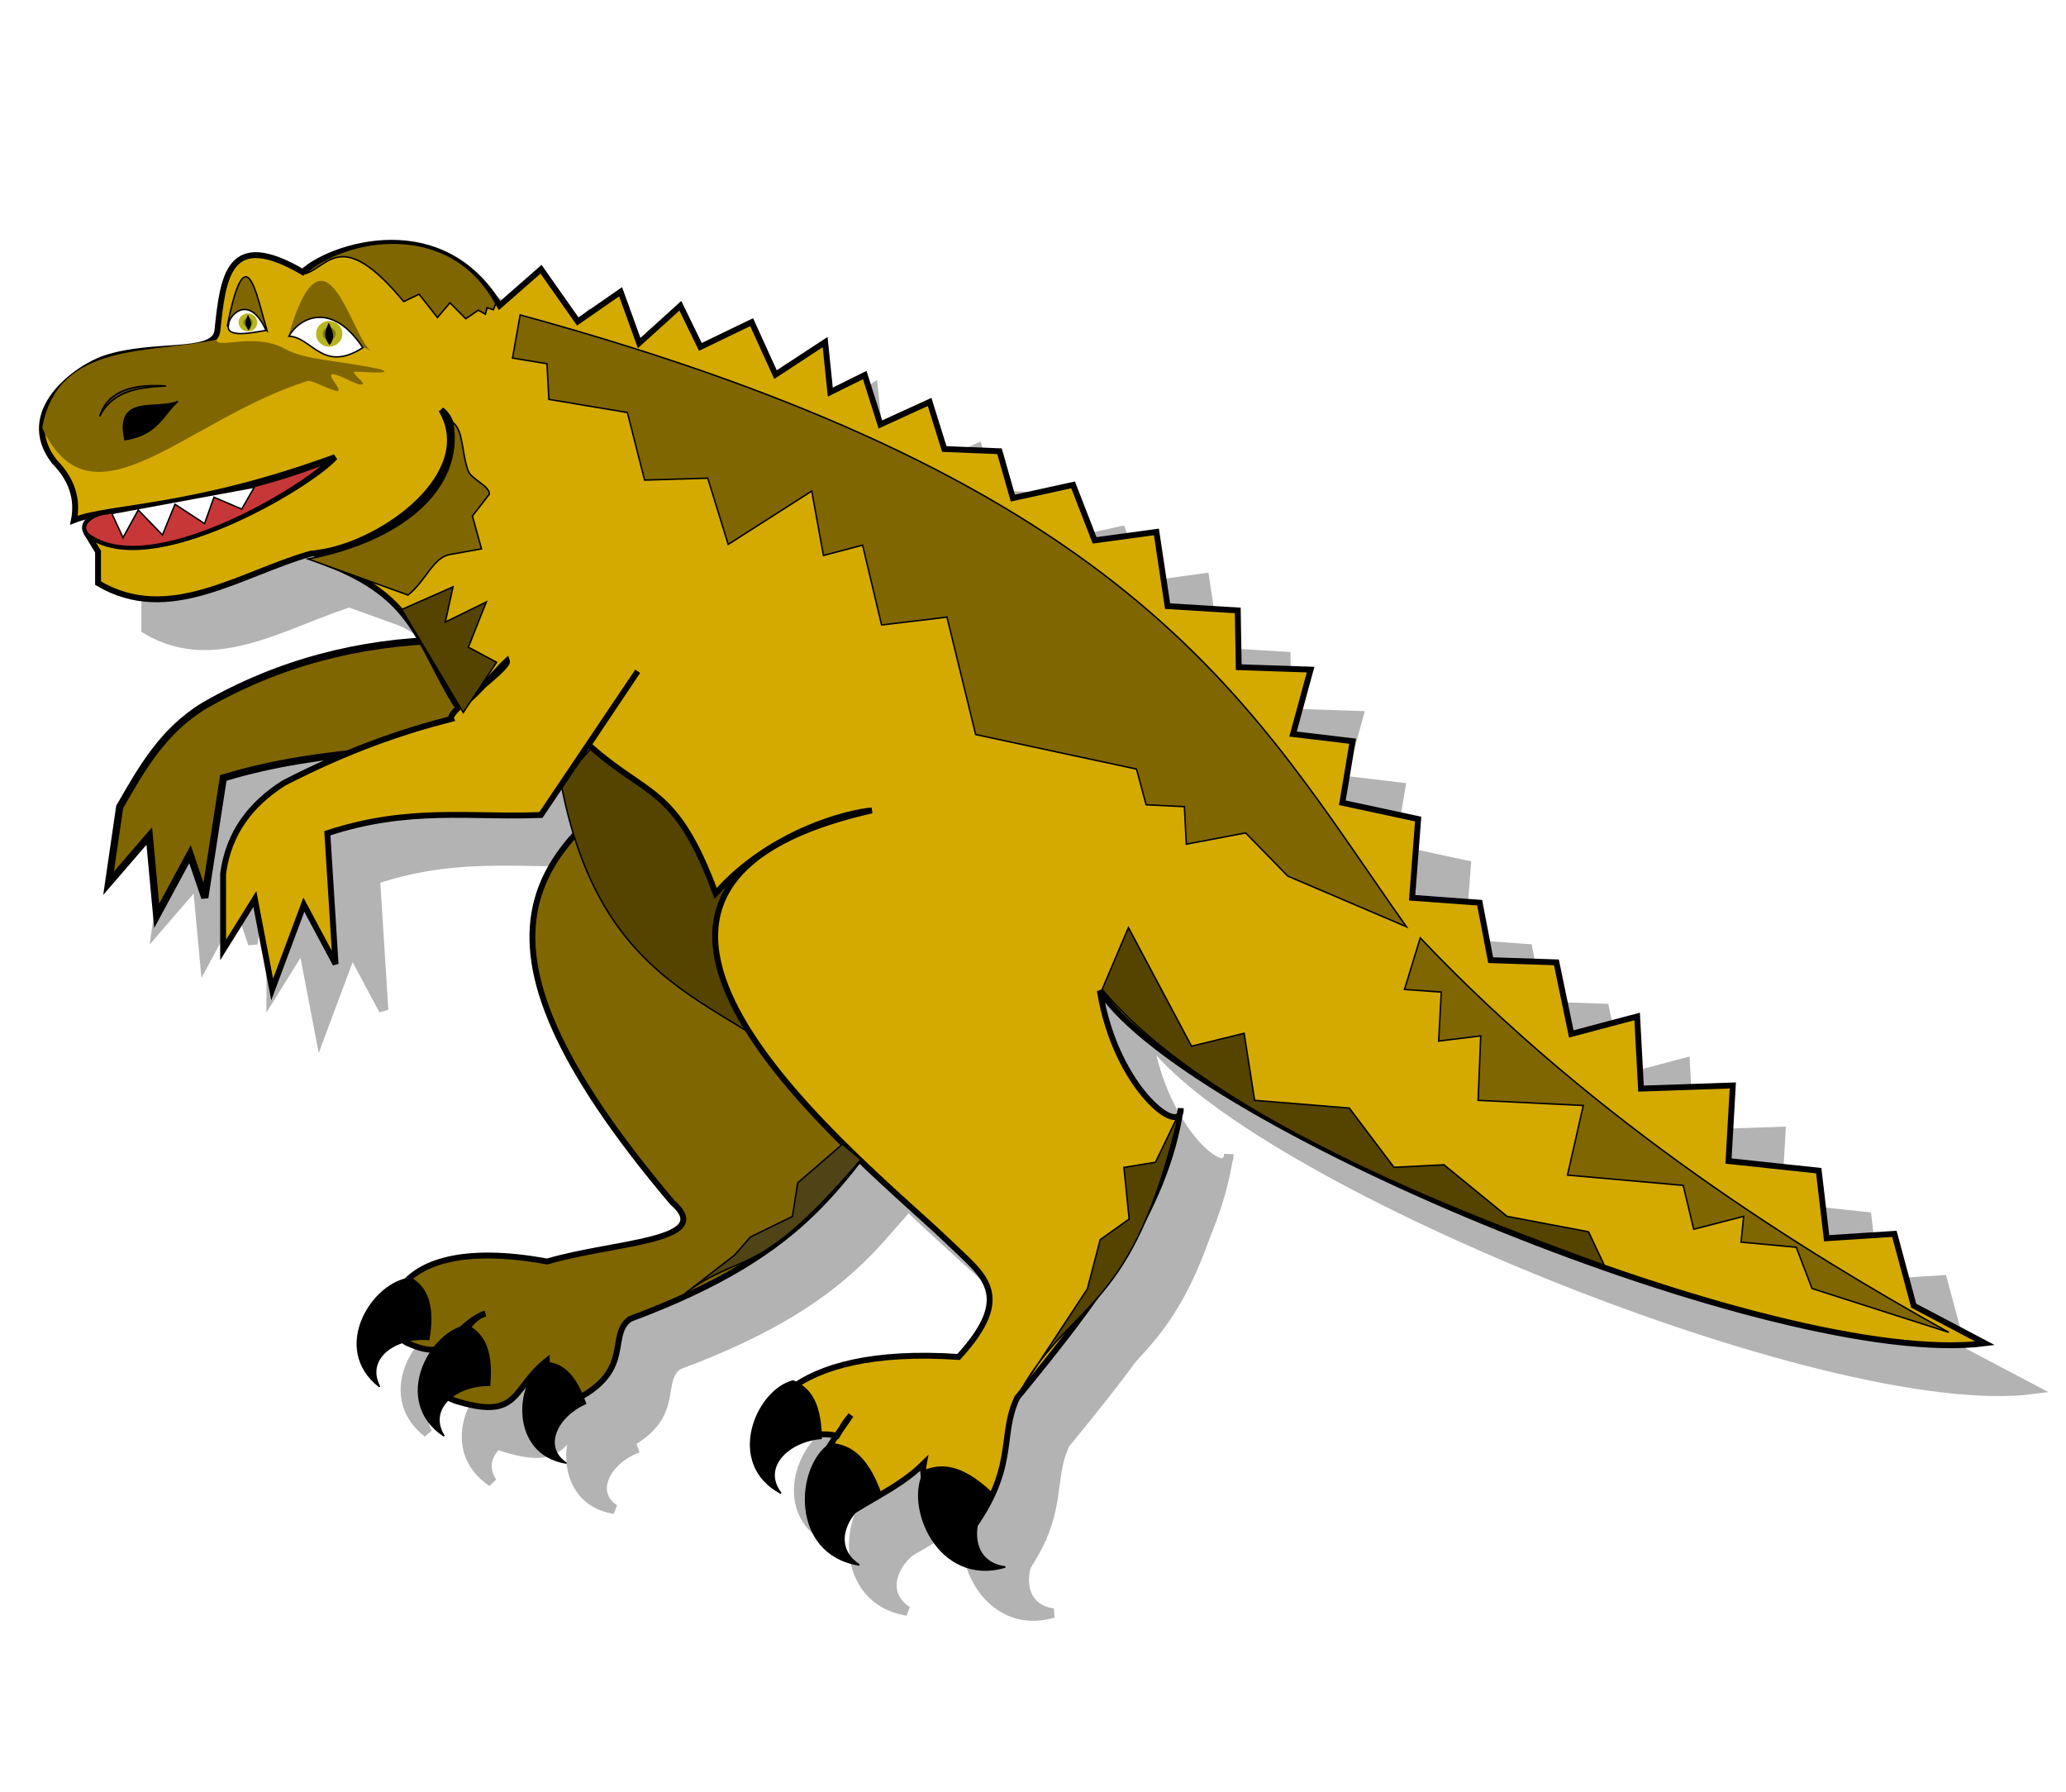 <?xml version="1.0" encoding="UTF-8" standalone="no"?>
<!-- Created with Inkscape (http://www.inkscape.org/) -->
<svg
   xmlns:dc="http://purl.org/dc/elements/1.1/"
   xmlns:cc="http://creativecommons.org/ns#"
   xmlns:rdf="http://www.w3.org/1999/02/22-rdf-syntax-ns#"
   xmlns:svg="http://www.w3.org/2000/svg"
   xmlns="http://www.w3.org/2000/svg"
   xmlns:sodipodi="http://sodipodi.sourceforge.net/DTD/sodipodi-0.dtd"
   xmlns:inkscape="http://www.inkscape.org/namespaces/inkscape"
   width="671.613"
   height="582.521"
   id="svg2"
   sodipodi:version="0.32"
   inkscape:version="0.46"
   version="1.0"
   sodipodi:docbase="/home/evans/Desktop"
   sodipodi:docname="BigRedSmile_A_Cartoon_Dinosaur.svg"
   inkscape:output_extension="org.inkscape.output.svg.inkscape"
   sodipodi:modified="true">
  <defs
     id="defs4">
    <inkscape:perspective
       sodipodi:type="inkscape:persp3d"
       inkscape:vp_x="0 : 291.26056 : 1"
       inkscape:vp_y="0 : 1000 : 0"
       inkscape:vp_z="671.61261 : 291.26056 : 1"
       inkscape:persp3d-origin="335.8063 : 194.17371 : 1"
       id="perspective74" />
    <filter
       inkscape:collect="always"
       id="filter12090">
      <feGaussianBlur
         inkscape:collect="always"
         stdDeviation="6.955"
         id="feGaussianBlur12092" />
    </filter>
  </defs>
  <sodipodi:namedview
     id="base"
     pagecolor="#ffffff"
     bordercolor="#666666"
     borderopacity="1.0"
     gridtolerance="10000"
     guidetolerance="10"
     objecttolerance="10"
     inkscape:pageopacity="0.0"
     inkscape:pageshadow="2"
     inkscape:zoom="0.81885443"
     inkscape:cx="335.8063"
     inkscape:cy="291.26056"
     inkscape:document-units="px"
     inkscape:current-layer="layer1"
     width="700px"
     height="700px"
     inkscape:window-width="1920"
     inkscape:window-height="992"
     inkscape:window-x="0"
     inkscape:window-y="0"
     showguides="true"
     inkscape:guide-bbox="true"
     inkscape:showpageshadow="false"
     showgrid="false" />
  <g
     inkscape:label="Layer 1"
     inkscape:groupmode="layer"
     id="layer1"
     transform="translate(-25.128, -51.231)">
    <g
       id="g11029"
       transform="matrix(0.854, 0, 0, 0.854, -119.386, 33.723)"
       style="opacity: 0.3; fill: rgb(0, 0, 0); stroke: rgb(0, 0, 0); stroke-width: 3.6; stroke-miterlimit: 4; stroke-dasharray: none; stroke-opacity: 1; filter: url(#filter12090);">
      <path
         style="fill: rgb(0, 0, 0); fill-rule: evenodd; stroke: rgb(0, 0, 0); stroke-width: 3.6; stroke-linecap: butt; stroke-linejoin: miter; stroke-miterlimit: 4; stroke-dasharray: none; stroke-opacity: 1;"
         d="M 357.043,281.62 C 323.952,282.367 293.355,290.448 265.462,306.48 C 249.543,316.027 241.383,330.644 233.057,345.152 L 228.83,374.156 L 244.328,356.202 L 247.146,386.587 L 259.827,363.107 L 265.462,379.681 L 272.507,334.103 C 311.018,322.353 349.529,323.791 388.039,318.911 L 357.043,281.62 z "
         id="path11031"
         sodipodi:nodetypes="ccccccccccc" />
      <path
         style="fill: rgb(0, 0, 0); fill-rule: evenodd; stroke: rgb(0, 0, 0); stroke-width: 3.6; stroke-linecap: butt; stroke-linejoin: miter; stroke-miterlimit: 4; stroke-dasharray: none; stroke-opacity: 1;"
         d="M 449.292,322.735 C 392.193,359.239 353.883,389.744 443.445,495.654 C 460.554,510.472 421.072,510.657 395.784,518.14 C 330.296,506.102 331.113,545.261 343.404,549.519 C 359.305,556.434 356.463,544.34 362.407,550.072 C 363.906,543.844 368.702,538.708 372.262,537.953 C 361.607,541.202 341.572,566.268 362.516,571.647 C 385.399,578.25 382.372,566.419 395.691,555.842 C 395.988,565.298 389.744,568.199 395.318,575.244 C 432.187,563.275 417.384,547.052 427.336,540.004 C 497.975,513.698 506.846,486.607 534.08,454.574 L 449.292,322.735 z "
         id="path11033"
         sodipodi:nodetypes="cccccccccccc" />
      <path
         style="fill: rgb(0, 0, 0); fill-rule: evenodd; stroke: rgb(0, 0, 0); stroke-width: 3.6; stroke-linecap: butt; stroke-linejoin: miter; stroke-miterlimit: 4; stroke-dasharray: none; stroke-opacity: 1;"
         d="M 400.996,335.866 C 418.454,427.792 477.779,416.897 508.526,462.678 L 550.01,332.655 L 413.011,322.254 L 400.996,335.866 z "
         id="path11035"
         sodipodi:nodetypes="ccccc" />
      <path
         style="fill: rgb(0, 0, 0); fill-rule: evenodd; stroke: rgb(0, 0, 0); stroke-width: 3.6; stroke-linecap: butt; stroke-linejoin: miter; stroke-miterlimit: 4; stroke-dasharray: none; stroke-opacity: 1;"
         d="M 336.468,130.434 C 321.159,130.46 307.445,136.938 302.775,141.582 C 274.278,124.998 272.44,143.19 270.212,164.242 C 268.565,173.189 246.13,168.304 227.618,174.334 C 216.972,177.802 193.416,194.559 208.176,213.698 C 214.744,220.327 217.256,227.761 215.646,235.994 C 229.31,230.651 260.35,232.007 315.012,212.019 C 305.887,222.5 243.619,260.096 220.237,240.478 L 224.828,247.973 L 224.828,259.969 C 251.833,276.042 278.825,256.384 305.83,248.735 C 306.847,248.667 307.894,248.542 308.955,248.389 L 309.997,249.687 C 309.13,249.873 308.257,250.058 307.366,250.223 C 308.261,250.417 309.946,251.242 312.293,252.578 C 345.243,265.332 346.302,281.739 360.793,305.728 C 363.273,309.834 374.33,295.187 380.482,289.509 C 381.618,292.401 357.844,308.279 359.248,311.642 C 340.223,316.506 319.68,323.603 295.479,336.079 C 283.002,344.031 274.528,354.925 272.434,370.51 L 272.434,399.557 L 284.513,380.187 L 291.1,414.6 L 303.161,382.333 L 315.239,404.924 L 312.107,355.151 C 343.265,344.87 366.922,349.295 393.394,348.202 L 430.243,293.508 L 411.529,321.475 C 434.229,341.862 444.588,336.741 459.921,378.045 C 480.88,354.346 510.793,347.107 519.362,346.468 C 383.705,377.238 517.641,480.678 548.863,510.945 C 561.622,523.314 574.128,530.704 552.399,554.455 C 487.042,550.041 471.716,577.899 477.773,595.326 C 486.804,587.361 495.674,582.094 506.134,584.458 C 508.926,580.02 508.479,580.123 511.396,576.598 C 501.346,591.492 496.031,593.599 502.082,620.149 C 515.182,609.757 528.652,605.351 539.181,594.959 C 537.223,605.186 547.529,616.688 556.142,621.734 C 575.059,596.639 567.617,584.717 574.718,569.945 C 604.568,533.499 631.193,499.26 636.965,459.863 C 637.592,471.224 612.228,452.713 606.157,415.093 C 641.858,467.499 865.107,559.329 943.103,549.247 L 915.967,534.94 L 908.611,507.606 L 882.824,509.277 L 879.812,483.562 L 845.472,479.896 L 847.103,451.133 L 812.16,452.33 L 810.689,424.879 L 785.625,431.533 L 779.96,404.286 L 754.935,403.447 L 750.749,381.58 L 725.034,379.707 L 727.33,349.742 L 698.477,343.542 L 702.384,320.11 L 679.695,317.398 L 686.389,292.871 L 659.031,291.953 L 658.663,270.349 L 631.943,268.704 L 627.705,240.478 L 604.175,243.683 L 595.984,222.569 L 573.054,227.599 L 567.976,209.768 L 546.962,208.92 L 541.364,191.004 L 522.628,199.573 L 516.677,180.773 L 503.556,187.265 L 501.596,168.223 L 482.701,180.6 L 473.625,160.641 L 454.111,170.058 L 446.483,154.392 L 430.802,168.586 L 423.738,149.06 L 407.439,160.381 L 393.453,140.491 L 377.684,154.323 C 366.647,136.082 350.849,130.409 336.468,130.434 z M 355.504,194.033 C 367.69,203.355 355.673,239.345 311.127,249.445 L 309.132,248.354 C 334.102,244.651 369.801,218.067 355.504,194.033 z "
         id="path11037"
         sodipodi:nodetypes="cccscccccccccccscccccccccccccccsccccccccccccccccccccccccccccccccccccccccccccccccccccccccc" />
      <path
         style="fill: rgb(0, 0, 0); fill-rule: evenodd; stroke: rgb(0, 0, 0); stroke-width: 3.6; stroke-linecap: butt; stroke-linejoin: miter; stroke-miterlimit: 4; stroke-dasharray: none; stroke-opacity: 1;"
         d="M 269.903,167.251 C 269.833,171.175 284.117,164.343 295.824,170.73 C 304.2,175.3 315.267,174.948 332.218,178.546 C 338.639,180.687 324.257,179.402 322.577,179.498 C 320.535,179.615 327.309,184.124 325.301,184.391 C 322.851,184.716 316.195,180.006 313.796,180.529 C 312.192,180.88 317.706,186.413 316.126,186.841 C 314.661,187.238 306.099,182.523 304.655,182.98 C 258.273,197.634 222.646,241.314 203.59,200.906 C 209.346,167.512 245.437,172.842 269.903,167.251 z "
         id="path11039"
         sodipodi:nodetypes="cscscccccc" />
      <path
         style="fill: rgb(0, 0, 0); fill-rule: evenodd; stroke: rgb(0, 0, 0); stroke-width: 3.6; stroke-linecap: butt; stroke-linejoin: miter; stroke-miterlimit: 4; stroke-dasharray: none; stroke-opacity: 1;"
         d="M 255.201,190.804 C 247.312,194.267 231.169,187.935 235.083,205.403 C 247.876,203.249 249.266,196.014 255.201,190.804 z "
         id="path11041"
         sodipodi:nodetypes="ccc" />
      <path
         style="fill: rgb(0, 0, 0); fill-rule: evenodd; stroke: rgb(0, 0, 0); stroke-width: 3.6; stroke-linecap: butt; stroke-linejoin: miter; stroke-miterlimit: 4; stroke-dasharray: none; stroke-opacity: 1;"
         d="M 297.083,166.594 C 311.08,117.847 321.057,165.736 328.509,171.403 C 312.345,164.301 304.272,159.838 297.083,166.594 z "
         id="path11043"
         sodipodi:nodetypes="ccc" />
      <path
         style="fill: rgb(0, 0, 0); fill-rule: evenodd; stroke: rgb(0, 0, 0); stroke-width: 3.6; stroke-linecap: butt; stroke-linejoin: miter; stroke-miterlimit: 4; stroke-dasharray: none; stroke-opacity: 1;"
         d="M 303.547,142.229 C 312.391,139.828 317.33,124.001 341.166,152.809 L 347.038,150.008 L 354.022,158.878 L 358.784,153.276 L 364.816,159.344 L 369.578,156.077 L 372.276,157.633 L 372.911,155.143 L 375.292,155.921 L 376.244,153.587 C 358.666,121.102 318.558,128.595 303.547,142.229 z "
         id="path11045"
         sodipodi:nodetypes="cccccccccccc" />
      <path
         style="fill: rgb(0, 0, 0); fill-opacity: 1; fill-rule: evenodd; stroke: rgb(0, 0, 0); stroke-width: 3.6; stroke-linecap: butt; stroke-linejoin: miter; stroke-miterlimit: 4; stroke-dasharray: none; stroke-opacity: 1;"
         d="M 220.686,241.548 C 216.919,237.172 223.088,233.46 228.19,233.021 C 254.923,228.897 284.969,224.871 313.468,212.958 C 303.068,224.001 244.204,259.605 220.686,241.548 z "
         id="path11047"
         sodipodi:nodetypes="cccc" />
      <path
         style="fill: rgb(0, 0, 0); fill-rule: evenodd; stroke: rgb(0, 0, 0); stroke-width: 3.6; stroke-linecap: butt; stroke-linejoin: miter; stroke-miterlimit: 4; stroke-dasharray: none; stroke-opacity: 1;"
         d="M 230.066,233.455 L 234.33,242.651 L 240.129,232.118 L 249.339,241.648 L 254.115,229.944 L 265.371,237.301 L 268.953,227.269 L 279.527,231.783 L 284.303,223.424 L 230.066,233.455 z "
         id="path11049" />
      <path
         style="fill: rgb(0, 0, 0); fill-rule: evenodd; stroke: rgb(0, 0, 0); stroke-width: 3.6; stroke-linecap: butt; stroke-linejoin: miter; stroke-miterlimit: 4; stroke-dasharray: none; stroke-opacity: 1;"
         d="M 225.439,196.523 C 227.833,188.724 234.756,183.885 250.653,184.911 C 240.106,185.409 230.205,186.874 225.439,196.523 z "
         id="path11051"
         sodipodi:nodetypes="ccc" />
      <path
         style="fill: rgb(0, 0, 0); fill-rule: evenodd; stroke: rgb(0, 0, 0); stroke-width: 3.6; stroke-linecap: butt; stroke-linejoin: miter; stroke-miterlimit: 4; stroke-dasharray: none; stroke-opacity: 1;"
         d="M 385.511,157.885 C 622.639,222.637 664.048,307.585 722.87,390.736 L 677.694,371.451 L 661.664,355.023 L 639.076,359.308 L 638.348,345.023 L 623.775,344.309 L 620.132,330.738 L 558.902,317.585 L 547.974,272.897 L 523.082,275.884 L 515.854,245.501 L 500.955,249.433 L 496.499,224.914 L 464.697,245.219 L 456.917,220.026 L 432.872,220.741 L 426.314,195.027 L 396.44,190.027 L 395.711,176.456 L 382.596,174.313 L 385.511,157.885 z "
         id="path11053"
         sodipodi:nodetypes="cccccccccccccccccccccc" />
      <path
         style="fill: rgb(0, 0, 0); fill-rule: evenodd; stroke: rgb(0, 0, 0); stroke-width: 3.6; stroke-linecap: butt; stroke-linejoin: miter; stroke-miterlimit: 4; stroke-dasharray: none; stroke-opacity: 1;"
         d="M 273.994,162.272 C 280.974,127.121 284.85,149.019 289.111,163.832 C 282.04,157.15 276.694,155.726 273.994,162.272 z "
         id="path11055"
         sodipodi:nodetypes="ccc" />
      <path
         style="fill: rgb(0, 0, 0); fill-rule: evenodd; stroke: rgb(0, 0, 0); stroke-width: 3.6; stroke-linecap: butt; stroke-linejoin: miter; stroke-miterlimit: 4; stroke-dasharray: none; stroke-opacity: 1;"
         d="M 274.536,161.591 C 273.071,166.908 283.737,164.609 288.78,163.772 C 281.989,148.893 274.132,158.935 274.536,161.591 z "
         id="path11057"
         sodipodi:nodetypes="ccc" />
      <path
         style="fill: rgb(0, 0, 0); fill-rule: evenodd; stroke: rgb(0, 0, 0); stroke-width: 3.6; stroke-linecap: butt; stroke-linejoin: miter; stroke-miterlimit: 4; stroke-dasharray: none; stroke-opacity: 1;"
         d="M 297.487,165.982 C 306.387,166.367 310.288,180.142 325.632,170.358 C 313.772,152.427 301.387,158.982 297.487,165.982 z "
         id="path11059"
         sodipodi:nodetypes="ccc" />
      <path
         sodipodi:type="arc"
         style="opacity: 1; fill: rgb(0, 0, 0); fill-opacity: 1; stroke: rgb(0, 0, 0); stroke-width: 8.479; stroke-linecap: round; stroke-linejoin: round; stroke-miterlimit: 4; stroke-dasharray: none; stroke-opacity: 1;"
         id="path11061"
         sodipodi:cx="389.60269"
         sodipodi:cy="237.80803"
         sodipodi:rx="8.7266502"
         sodipodi:ry="8.5858974"
         d="M 398.329 237.808 A 8.727 8.586 0 1 1  380.876,237.808 A 8.727 8.586 0 1 1  398.329 237.808 z"
         transform="matrix(0.429, 0, 0, 0.42, 145.675, 65.2)" />
      <path
         style="fill: rgb(0, 0, 0); fill-rule: evenodd; stroke: rgb(0, 0, 0); stroke-width: 3.6; stroke-linecap: butt; stroke-linejoin: miter; stroke-miterlimit: 4; stroke-dasharray: none; stroke-opacity: 1;"
         d="M 312.63,161.315 C 314.02,164.02 314.989,166.572 312.923,169.058 C 310.679,166.022 311.419,164.045 312.63,161.315 z "
         id="path11063"
         sodipodi:nodetypes="ccc" />
      <path
         transform="matrix(0.302, 0, 0, 0.294, 164.222, 90.829)"
         d="M 398.329 237.808 A 8.727 8.586 0 1 1  380.876,237.808 A 8.727 8.586 0 1 1  398.329 237.808 z"
         sodipodi:ry="8.5858974"
         sodipodi:rx="8.7266502"
         sodipodi:cy="237.80803"
         sodipodi:cx="389.60269"
         id="path11065"
         style="opacity: 1; fill: rgb(0, 0, 0); fill-opacity: 1; stroke: rgb(0, 0, 0); stroke-width: 12.069; stroke-linecap: round; stroke-linejoin: round; stroke-miterlimit: 4; stroke-dasharray: none; stroke-opacity: 1;"
         sodipodi:type="arc" />
      <path
         sodipodi:nodetypes="ccc"
         id="path11067"
         d="M 281.905,158.118 C 282.885,160.011 283.568,161.798 282.112,163.539 C 280.529,161.413 281.051,160.029 281.905,158.118 z "
         style="fill: rgb(0, 0, 0); fill-rule: evenodd; stroke: rgb(0, 0, 0); stroke-width: 3.6; stroke-linecap: butt; stroke-linejoin: miter; stroke-miterlimit: 4; stroke-dasharray: none; stroke-opacity: 1;" />
      <path
         style="fill: rgb(0, 0, 0); fill-rule: evenodd; stroke: rgb(0, 0, 0); stroke-width: 3.6; stroke-linecap: butt; stroke-linejoin: miter; stroke-miterlimit: 4; stroke-dasharray: none; stroke-opacity: 1;"
         d="M 350.731,547.812 C 337.806,546.734 326.281,555.068 332.01,565.811 C 313.082,551.097 329.683,525.604 344.039,524.482 C 348.636,527.55 353.263,532.63 350.731,547.812 z "
         id="path11069"
         sodipodi:nodetypes="cccc" />
      <path
         sodipodi:nodetypes="cccc"
         id="path11071"
         d="M 373.869,565.253 C 360.899,565.104 350.026,574.241 356.54,584.545 C 336.566,571.227 351.221,544.612 365.456,542.465 C 370.269,545.195 375.263,549.93 373.869,565.253 z "
         style="fill: rgb(0, 0, 0); fill-rule: evenodd; stroke: rgb(0, 0, 0); stroke-width: 3.6; stroke-linecap: butt; stroke-linejoin: miter; stroke-miterlimit: 4; stroke-dasharray: none; stroke-opacity: 1;"
         inkscape:transform-center-y="-4.7231501"
         inkscape:transform-center-x="2.9567347" />
      <path
         inkscape:transform-center-y="-3.0207674"
         style="fill: rgb(0, 0, 0); fill-rule: evenodd; stroke: rgb(0, 0, 0); stroke-width: 3.6; stroke-linecap: butt; stroke-linejoin: miter; stroke-miterlimit: 4; stroke-dasharray: none; stroke-opacity: 1;"
         d="M 410.404,572.22 C 399.49,577.029 393.812,588.779 403.127,594.889 C 381.414,591.386 383.708,563.631 394.82,556.428 C 399.873,556.873 405.828,558.92 410.404,572.22 z "
         id="path11073"
         sodipodi:nodetypes="cccc"
         inkscape:transform-center-x="4.2774454" />
      <path
         sodipodi:nodetypes="cccc"
         id="path11075"
         d="M 500.073,585.447 C 487.151,586.559 477.257,596.708 484.781,606.328 C 463.558,595.017 475.449,567.109 489.396,563.588 C 494.462,565.838 499.91,570.064 500.073,585.447 z "
         style="fill: rgb(0, 0, 0); fill-rule: evenodd; stroke: rgb(0, 0, 0); stroke-width: 3.6; stroke-linecap: butt; stroke-linejoin: miter; stroke-miterlimit: 4; stroke-dasharray: none; stroke-opacity: 1;" />
      <path
         style="fill: rgb(0, 0, 0); fill-rule: evenodd; stroke: rgb(0, 0, 0); stroke-width: 3.6; stroke-linecap: butt; stroke-linejoin: miter; stroke-miterlimit: 4; stroke-dasharray: none; stroke-opacity: 1;"
         d="M 522.742,606.433 C 509.759,612.177 503.234,626.257 514.567,633.605 C 488.416,629.356 490.484,596.073 503.645,587.458 C 509.722,588.003 516.92,590.471 522.742,606.433 z "
         id="path11077"
         sodipodi:nodetypes="cccc" />
      <path
         sodipodi:nodetypes="cccc"
         id="path11079"
         d="M 565.244,606.467 C 556.183,617.24 556.67,632.697 570.148,634.386 C 544.771,641.892 531.635,611.133 539.563,597.708 C 545.261,595.566 552.832,594.665 565.244,606.467 z "
         style="fill: rgb(0, 0, 0); fill-rule: evenodd; stroke: rgb(0, 0, 0); stroke-width: 3.6; stroke-linecap: butt; stroke-linejoin: miter; stroke-miterlimit: 4; stroke-dasharray: none; stroke-opacity: 1;" />
      <path
         style="fill: rgb(0, 0, 0); fill-rule: evenodd; stroke: rgb(0, 0, 0); stroke-width: 3.6; stroke-linecap: butt; stroke-linejoin: miter; stroke-miterlimit: 4; stroke-dasharray: none; stroke-opacity: 1;"
         d="M 728.135,394.984 C 795.191,465.716 874.258,514.495 929.304,545.093 L 877.26,528.415 L 871.255,512.717 L 850.238,510.755 L 851.238,500.944 L 832.222,505.849 L 828.219,489.17 L 784.182,485.246 L 790.187,458.756 L 750.153,456.794 L 751.154,432.266 L 735.14,434.228 L 736.141,415.587 L 722.129,414.606 L 728.135,394.984 z "
         id="path11081"
         sodipodi:nodetypes="cccccccccccccccc" />
      <path
         style="fill: rgb(0, 0, 0); fill-rule: evenodd; stroke: rgb(0, 0, 0); stroke-width: 3.6; stroke-linecap: butt; stroke-linejoin: miter; stroke-miterlimit: 4; stroke-dasharray: none; stroke-opacity: 1;"
         d="M 607.032,414.606 L 617.041,391.06 L 641.061,436.191 L 661.078,431.285 L 665.081,456.794 L 701.112,459.737 L 718.126,482.303 L 737.142,481.321 L 761.162,500.944 L 792.189,506.83 L 798.194,519.585 C 753.489,503.233 649.891,465.754 607.032,414.606 z "
         id="path11083"
         sodipodi:nodetypes="cccccccccccc" />
      <path
         style="fill: rgb(0, 0, 0); fill-rule: evenodd; stroke: rgb(0, 0, 0); stroke-width: 3.6; stroke-linecap: butt; stroke-linejoin: miter; stroke-miterlimit: 4; stroke-dasharray: none; stroke-opacity: 1;"
         d="M 359.824,198.763 C 364.011,201.96 363.028,209.647 365.714,217.21 C 366.845,220.397 373.932,222.938 373.773,226.119 L 367.325,234.41 L 370.785,246.918 L 358.731,249.077 C 352.314,250.226 349.493,259.298 342.809,264.497 L 304.777,250.762 C 339.086,244.178 364.312,224.992 359.824,198.763 z "
         id="path11085"
         sodipodi:nodetypes="cscccsccc" />
      <path
         style="fill: rgb(0, 0, 0); fill-rule: evenodd; stroke: rgb(0, 0, 0); stroke-width: 3.6; stroke-linecap: butt; stroke-linejoin: miter; stroke-miterlimit: 4; stroke-dasharray: none; stroke-opacity: 1;"
         d="M 636.354,461.708 L 627.342,480.36 L 615.325,482.323 L 617.328,501.956 L 606.312,509.809 L 601.408,528.573 L 576.271,566.744 C 596.327,532.209 618.764,537.338 636.354,461.708 z "
         id="path11087"
         sodipodi:nodetypes="cccccccc" />
      <path
         style="fill: rgb(0, 0, 0); fill-rule: evenodd; stroke: rgb(0, 0, 0); stroke-width: 3.6; stroke-linecap: butt; stroke-linejoin: miter; stroke-miterlimit: 4; stroke-dasharray: none; stroke-opacity: 1;"
         d="M 508.176,473.488 L 491.152,488.213 L 489.15,500.974 L 473.127,508.827 L 467.119,515.699 L 448.092,530.423 C 470.393,513.516 474.923,526.471 515.186,479.378 L 508.176,473.488 z "
         id="path11089"
         sodipodi:nodetypes="cccccccc" />
      <path
         style="fill: rgb(0, 0, 0); fill-rule: evenodd; stroke: rgb(0, 0, 0); stroke-width: 3.6; stroke-linecap: butt; stroke-linejoin: miter; stroke-miterlimit: 4; stroke-dasharray: none; stroke-opacity: 1;"
         d="M 376.518,290.079 L 365.786,284.341 L 372.615,267.125 L 357.005,274.777 L 359.932,261.387 L 340.418,269.994 L 363.834,309.208 L 376.518,290.079 z "
         id="path11091" />
    </g>
    <g
       id="g10996"
       transform="matrix(0.854, 0, 0, 0.854, -134.999, 18.751)">
      <path
         sodipodi:nodetypes="ccccccccccc"
         id="path5145"
         d="M 357.043,281.62 C 323.952,282.367 293.355,290.448 265.462,306.48 C 249.543,316.027 241.383,330.644 233.057,345.152 L 228.83,374.156 L 244.328,356.202 L 247.146,386.587 L 259.827,363.107 L 265.462,379.681 L 272.507,334.103 C 311.018,322.353 349.529,323.791 388.039,318.911 L 357.043,281.62 z "
         style="fill: rgb(128, 102, 0); fill-rule: evenodd; stroke: rgb(0, 0, 0); stroke-width: 2.741; stroke-linecap: butt; stroke-linejoin: miter; stroke-miterlimit: 4; stroke-dasharray: none; stroke-opacity: 1;" />
      <path
         sodipodi:nodetypes="cccccccccccc"
         id="path6119"
         d="M 449.292,322.735 C 392.193,359.239 353.883,389.744 443.445,495.654 C 460.554,510.472 421.072,510.657 395.784,518.14 C 330.296,506.102 331.113,545.261 343.404,549.519 C 359.305,556.434 356.463,544.34 362.407,550.072 C 363.906,543.844 368.702,538.708 372.262,537.953 C 361.607,541.202 341.572,566.268 362.516,571.647 C 385.399,578.25 382.372,566.419 395.691,555.842 C 395.988,565.298 389.744,568.199 395.318,575.244 C 432.187,563.275 417.384,547.052 427.336,540.004 C 497.975,513.698 506.846,486.607 534.08,454.574 L 449.292,322.735 z "
         style="fill: rgb(128, 102, 0); fill-rule: evenodd; stroke: rgb(0, 0, 0); stroke-width: 2.238; stroke-linecap: butt; stroke-linejoin: miter; stroke-miterlimit: 4; stroke-dasharray: none; stroke-opacity: 1;" />
      <path
         sodipodi:nodetypes="ccccc"
         id="path6121"
         d="M 400.996,335.866 C 418.454,427.792 477.779,416.897 508.526,462.678 L 550.01,332.655 L 413.011,322.254 L 400.996,335.866 z "
         style="fill: rgb(85, 68, 0); fill-rule: evenodd; stroke: rgb(0, 0, 0); stroke-width: 0.559px; stroke-linecap: butt; stroke-linejoin: miter; stroke-opacity: 1;" />
      <path
         sodipodi:nodetypes="cccscccccccccccscccccccccccccccsccccccccccccccccccccccccccccccccccccccccccccccccccccccccc"
         id="path2160"
         d="M 336.468,130.434 C 321.159,130.46 307.445,136.938 302.775,141.582 C 274.278,124.998 272.44,143.19 270.212,164.242 C 268.565,173.189 246.13,168.304 227.618,174.334 C 216.972,177.802 193.416,194.559 208.176,213.698 C 214.744,220.327 217.256,227.761 215.646,235.994 C 229.31,230.651 260.35,232.007 315.012,212.019 C 305.887,222.5 243.619,260.096 220.237,240.478 L 224.828,247.973 L 224.828,259.969 C 251.833,276.042 278.825,256.384 305.83,248.735 C 306.847,248.667 307.894,248.542 308.955,248.389 L 309.997,249.687 C 309.13,249.873 308.257,250.058 307.366,250.223 C 308.261,250.417 309.946,251.242 312.293,252.578 C 345.243,265.332 346.302,281.739 360.793,305.728 C 363.273,309.834 374.33,295.187 380.482,289.509 C 381.618,292.401 357.844,308.279 359.248,311.642 C 340.223,316.506 319.68,323.603 295.479,336.079 C 283.002,344.031 274.528,354.925 272.434,370.51 L 272.434,399.557 L 284.513,380.187 L 291.1,414.6 L 303.161,382.333 L 315.239,404.924 L 312.107,355.151 C 343.265,344.87 366.922,349.295 393.394,348.202 L 430.243,293.508 L 411.529,321.475 C 434.229,341.862 444.588,336.741 459.921,378.045 C 480.88,354.346 510.793,347.107 519.362,346.468 C 383.705,377.238 517.641,480.678 548.863,510.945 C 561.622,523.314 574.128,530.704 552.399,554.455 C 487.042,550.041 471.716,577.899 477.773,595.326 C 486.804,587.361 495.674,582.094 506.134,584.458 C 508.926,580.02 508.479,580.123 511.396,576.598 C 501.346,591.492 496.031,593.599 502.082,620.149 C 515.182,609.757 528.652,605.351 539.181,594.959 C 537.223,605.186 547.529,616.688 556.142,621.734 C 575.059,596.639 567.617,584.717 574.718,569.945 C 604.568,533.499 631.193,499.26 636.965,459.863 C 637.592,471.224 612.228,452.713 606.157,415.093 C 641.858,467.499 865.107,559.329 943.103,549.247 L 915.967,534.94 L 908.611,507.606 L 882.824,509.277 L 879.812,483.562 L 845.472,479.896 L 847.103,451.133 L 812.16,452.33 L 810.689,424.879 L 785.625,431.533 L 779.96,404.286 L 754.935,403.447 L 750.749,381.58 L 725.034,379.707 L 727.33,349.742 L 698.477,343.542 L 702.384,320.11 L 679.695,317.398 L 686.389,292.871 L 659.031,291.953 L 658.663,270.349 L 631.943,268.704 L 627.705,240.478 L 604.175,243.683 L 595.984,222.569 L 573.054,227.599 L 567.976,209.768 L 546.962,208.92 L 541.364,191.004 L 522.628,199.573 L 516.677,180.773 L 503.556,187.265 L 501.596,168.223 L 482.701,180.6 L 473.625,160.641 L 454.111,170.058 L 446.483,154.392 L 430.802,168.586 L 423.738,149.06 L 407.439,160.381 L 393.453,140.491 L 377.684,154.323 C 366.647,136.082 350.849,130.409 336.468,130.434 z M 355.504,194.033 C 367.69,203.355 355.673,239.345 311.127,249.445 L 309.132,248.354 C 334.102,244.651 369.801,218.067 355.504,194.033 z "
         style="fill: rgb(212, 170, 0); fill-rule: evenodd; stroke: rgb(0, 0, 0); stroke-width: 2.238; stroke-linecap: butt; stroke-linejoin: miter; stroke-miterlimit: 4; stroke-dasharray: none; stroke-opacity: 1;" />
      <path
         sodipodi:nodetypes="cscscccccc"
         id="path4145"
         d="M 269.903,167.251 C 269.833,171.175 284.117,164.343 295.824,170.73 C 304.2,175.3 315.267,174.948 332.218,178.546 C 338.639,180.687 324.257,179.402 322.577,179.498 C 320.535,179.615 327.309,184.124 325.301,184.391 C 322.851,184.716 316.195,180.006 313.796,180.529 C 312.192,180.88 317.706,186.413 316.126,186.841 C 314.661,187.238 306.099,182.523 304.655,182.98 C 258.273,197.634 222.646,241.314 203.59,200.906 C 209.346,167.512 245.437,172.842 269.903,167.251 z "
         style="fill: rgb(128, 102, 0); fill-rule: evenodd; stroke: none; stroke-width: 1px; stroke-linecap: butt; stroke-linejoin: miter; stroke-opacity: 1;" />
      <path
         sodipodi:nodetypes="ccc"
         id="path3146"
         d="M 255.201,190.804 C 247.312,194.267 231.169,187.935 235.083,205.403 C 247.876,203.249 249.266,196.014 255.201,190.804 z "
         style="fill: rgb(0, 0, 0); fill-rule: evenodd; stroke: rgb(0, 0, 0); stroke-width: 0.559px; stroke-linecap: butt; stroke-linejoin: miter; stroke-opacity: 1;" />
      <path
         sodipodi:nodetypes="ccc"
         id="path3168"
         d="M 297.083,166.594 C 311.08,117.847 321.057,165.736 328.509,171.403 C 312.345,164.301 304.272,159.838 297.083,166.594 z "
         style="fill: rgb(128, 102, 0); fill-rule: evenodd; stroke: none; stroke-width: 1px; stroke-linecap: butt; stroke-linejoin: miter; stroke-opacity: 1;" />
      <path
         sodipodi:nodetypes="cccccccccccc"
         id="path3170"
         d="M 303.547,142.229 C 312.391,139.828 317.33,124.001 341.166,152.809 L 347.038,150.008 L 354.022,158.878 L 358.784,153.276 L 364.816,159.344 L 369.578,156.077 L 372.276,157.633 L 372.911,155.143 L 375.292,155.921 L 376.244,153.587 C 358.666,121.102 318.558,128.595 303.547,142.229 z "
         style="fill: rgb(128, 102, 0); fill-rule: evenodd; stroke: rgb(0, 0, 0); stroke-width: 0.559px; stroke-linecap: butt; stroke-linejoin: miter; stroke-opacity: 1;" />
      <path
         sodipodi:nodetypes="cccc"
         id="path3172"
         d="M 220.686,241.548 C 216.919,237.172 223.088,233.46 228.19,233.021 C 254.923,228.897 284.969,224.871 313.468,212.958 C 303.068,224.001 244.204,259.605 220.686,241.548 z "
         style="fill: rgb(200, 55, 55); fill-opacity: 1; fill-rule: evenodd; stroke: rgb(0, 0, 0); stroke-width: 1.623; stroke-linecap: butt; stroke-linejoin: miter; stroke-miterlimit: 4; stroke-dasharray: none; stroke-opacity: 1;" />
      <path
         id="path4143"
         d="M 230.066,233.455 L 234.33,242.651 L 240.129,232.118 L 249.339,241.648 L 254.115,229.944 L 265.371,237.301 L 268.953,227.269 L 279.527,231.783 L 284.303,223.424 L 230.066,233.455 z "
         style="fill: rgb(255, 255, 255); fill-rule: evenodd; stroke: rgb(0, 0, 0); stroke-width: 0.559px; stroke-linecap: butt; stroke-linejoin: miter; stroke-opacity: 1;" />
      <path
         sodipodi:nodetypes="ccc"
         id="path4156"
         d="M 225.439,196.523 C 227.833,188.724 234.756,183.885 250.653,184.911 C 240.106,185.409 230.205,186.874 225.439,196.523 z "
         style="fill: rgb(80, 68, 22); fill-rule: evenodd; stroke: rgb(0, 0, 0); stroke-width: 0.559px; stroke-linecap: butt; stroke-linejoin: miter; stroke-opacity: 1;" />
      <path
         sodipodi:nodetypes="cccccccccccccccccccccc"
         id="path4158"
         d="M 385.511,157.885 C 622.639,222.637 664.048,307.585 722.87,390.736 L 677.694,371.451 L 661.664,355.023 L 639.076,359.308 L 638.348,345.023 L 623.775,344.309 L 620.132,330.738 L 558.902,317.585 L 547.974,272.897 L 523.082,275.884 L 515.854,245.501 L 500.955,249.433 L 496.499,224.914 L 464.697,245.219 L 456.917,220.026 L 432.872,220.741 L 426.314,195.027 L 396.44,190.027 L 395.711,176.456 L 382.596,174.313 L 385.511,157.885 z "
         style="fill: rgb(128, 102, 0); fill-rule: evenodd; stroke: rgb(0, 0, 0); stroke-width: 0.559px; stroke-linecap: butt; stroke-linejoin: miter; stroke-opacity: 1;" />
      <path
         sodipodi:nodetypes="ccc"
         id="path3166"
         d="M 273.994,162.272 C 280.974,127.121 284.85,149.019 289.111,163.832 C 282.04,157.15 276.694,155.726 273.994,162.272 z "
         style="fill: rgb(128, 102, 0); fill-rule: evenodd; stroke: rgb(0, 0, 0); stroke-width: 0.559px; stroke-linecap: butt; stroke-linejoin: miter; stroke-opacity: 1;" />
      <path
         sodipodi:nodetypes="ccc"
         id="path4160"
         d="M 274.536,161.591 C 273.071,166.908 283.737,164.609 288.78,163.772 C 281.989,148.893 274.132,158.935 274.536,161.591 z "
         style="fill: rgb(255, 255, 255); fill-rule: evenodd; stroke: rgb(0, 0, 0); stroke-width: 0.559px; stroke-linecap: butt; stroke-linejoin: miter; stroke-opacity: 1;" />
      <path
         sodipodi:nodetypes="ccc"
         id="path4162"
         d="M 297.487,165.982 C 306.387,166.367 310.288,180.142 325.632,170.358 C 313.772,152.427 301.387,158.982 297.487,165.982 z "
         style="fill: rgb(255, 255, 255); fill-rule: evenodd; stroke: rgb(0, 0, 0); stroke-width: 0.559px; stroke-linecap: butt; stroke-linejoin: miter; stroke-opacity: 1;" />
      <path
         transform="matrix(0.429, 0, 0, 0.42, 145.675, 65.2)"
         d="M 398.329 237.808 A 8.727 8.586 0 1 1  380.876,237.808 A 8.727 8.586 0 1 1  398.329 237.808 z"
         sodipodi:ry="8.5858974"
         sodipodi:rx="8.7266502"
         sodipodi:cy="237.80803"
         sodipodi:cx="389.60269"
         id="path4165"
         style="opacity: 1; fill: rgb(128, 128, 0); fill-opacity: 1; stroke: rgb(183, 181, 31); stroke-width: 5.9; stroke-linecap: round; stroke-linejoin: round; stroke-miterlimit: 4; stroke-dasharray: none; stroke-opacity: 1;"
         sodipodi:type="arc" />
      <path
         sodipodi:nodetypes="ccc"
         id="path4167"
         d="M 312.63,161.315 C 314.02,164.02 314.989,166.572 312.923,169.058 C 310.679,166.022 311.419,164.045 312.63,161.315 z "
         style="fill: rgb(0, 0, 0); fill-rule: evenodd; stroke: rgb(0, 0, 0); stroke-width: 0.403px; stroke-linecap: butt; stroke-linejoin: miter; stroke-opacity: 1;" />
      <path
         sodipodi:type="arc"
         style="opacity: 1; fill: rgb(128, 128, 0); fill-opacity: 1; stroke: rgb(183, 181, 31); stroke-width: 5.9; stroke-linecap: round; stroke-linejoin: round; stroke-miterlimit: 4; stroke-dasharray: none; stroke-opacity: 1;"
         id="path5138"
         sodipodi:cx="389.60269"
         sodipodi:cy="237.80803"
         sodipodi:rx="8.7266502"
         sodipodi:ry="8.5858974"
         d="M 398.329 237.808 A 8.727 8.586 0 1 1  380.876,237.808 A 8.727 8.586 0 1 1  398.329 237.808 z"
         transform="matrix(0.302, 0, 0, 0.294, 164.222, 90.829)" />
      <path
         style="fill: rgb(0, 0, 0); fill-rule: evenodd; stroke: rgb(0, 0, 0); stroke-width: 0.283px; stroke-linecap: butt; stroke-linejoin: miter; stroke-opacity: 1;"
         d="M 281.905,158.118 C 282.885,160.011 283.568,161.798 282.112,163.539 C 280.529,161.413 281.051,160.029 281.905,158.118 z "
         id="path5140"
         sodipodi:nodetypes="ccc" />
      <path
         sodipodi:nodetypes="cccc"
         id="path7092"
         d="M 350.731,547.812 C 337.806,546.734 326.281,555.068 332.01,565.811 C 313.082,551.097 329.683,525.604 344.039,524.482 C 348.636,527.55 353.263,532.63 350.731,547.812 z "
         style="fill: rgb(0, 0, 0); fill-rule: evenodd; stroke: rgb(0, 0, 0); stroke-width: 0.559px; stroke-linecap: butt; stroke-linejoin: miter; stroke-opacity: 1;" />
      <path
         inkscape:transform-center-x="2.9567347"
         inkscape:transform-center-y="-4.7231501"
         style="fill: rgb(0, 0, 0); fill-rule: evenodd; stroke: rgb(0, 0, 0); stroke-width: 0.559px; stroke-linecap: butt; stroke-linejoin: miter; stroke-opacity: 1;"
         d="M 373.869,565.253 C 360.899,565.104 350.026,574.241 356.54,584.545 C 336.566,571.227 351.221,544.612 365.456,542.465 C 370.269,545.195 375.263,549.93 373.869,565.253 z "
         id="path7094"
         sodipodi:nodetypes="cccc" />
      <path
         inkscape:transform-center-x="4.2774454"
         sodipodi:nodetypes="cccc"
         id="path7096"
         d="M 410.404,572.22 C 399.49,577.029 393.812,588.779 403.127,594.889 C 381.414,591.386 383.708,563.631 394.82,556.428 C 399.873,556.873 405.828,558.92 410.404,572.22 z "
         style="fill: rgb(0, 0, 0); fill-rule: evenodd; stroke: rgb(0, 0, 0); stroke-width: 0.513px; stroke-linecap: butt; stroke-linejoin: miter; stroke-opacity: 1;"
         inkscape:transform-center-y="-3.0207674" />
      <path
         style="fill: rgb(0, 0, 0); fill-rule: evenodd; stroke: rgb(0, 0, 0); stroke-width: 0.559px; stroke-linecap: butt; stroke-linejoin: miter; stroke-opacity: 1;"
         d="M 500.073,585.447 C 487.151,586.559 477.257,596.708 484.781,606.328 C 463.558,595.017 475.449,567.109 489.396,563.588 C 494.462,565.838 499.91,570.064 500.073,585.447 z "
         id="path7098"
         sodipodi:nodetypes="cccc" />
      <path
         sodipodi:nodetypes="cccc"
         id="path7100"
         d="M 522.742,606.433 C 509.759,612.177 503.234,626.257 514.567,633.605 C 488.416,629.356 490.484,596.073 503.645,587.458 C 509.722,588.003 516.92,590.471 522.742,606.433 z "
         style="fill: rgb(0, 0, 0); fill-rule: evenodd; stroke: rgb(0, 0, 0); stroke-width: 0.615px; stroke-linecap: butt; stroke-linejoin: miter; stroke-opacity: 1;" />
      <path
         style="fill: rgb(0, 0, 0); fill-rule: evenodd; stroke: rgb(0, 0, 0); stroke-width: 0.615px; stroke-linecap: butt; stroke-linejoin: miter; stroke-opacity: 1;"
         d="M 565.244,606.467 C 556.183,617.24 556.67,632.697 570.148,634.386 C 544.771,641.892 531.635,611.133 539.563,597.708 C 545.261,595.566 552.832,594.665 565.244,606.467 z "
         id="path7102"
         sodipodi:nodetypes="cccc" />
      <path
         sodipodi:nodetypes="cccccccccccccccc"
         id="path7104"
         d="M 728.135,394.984 C 795.191,465.716 874.258,514.495 929.304,545.093 L 877.26,528.415 L 871.255,512.717 L 850.238,510.755 L 851.238,500.944 L 832.222,505.849 L 828.219,489.17 L 784.182,485.246 L 790.187,458.756 L 750.153,456.794 L 751.154,432.266 L 735.14,434.228 L 736.141,415.587 L 722.129,414.606 L 728.135,394.984 z "
         style="fill: rgb(128, 102, 0); fill-rule: evenodd; stroke: rgb(0, 0, 0); stroke-width: 0.559px; stroke-linecap: butt; stroke-linejoin: miter; stroke-opacity: 1;" />
      <path
         sodipodi:nodetypes="cccccccccccc"
         id="path8077"
         d="M 607.032,414.606 L 617.041,391.06 L 641.061,436.191 L 661.078,431.285 L 665.081,456.794 L 701.112,459.737 L 718.126,482.303 L 737.142,481.321 L 761.162,500.944 L 792.189,506.83 L 798.194,519.585 C 753.489,503.233 649.891,465.754 607.032,414.606 z "
         style="fill: rgb(85, 68, 0); fill-rule: evenodd; stroke: rgb(0, 0, 0); stroke-width: 0.559px; stroke-linecap: butt; stroke-linejoin: miter; stroke-opacity: 1;" />
      <path
         sodipodi:nodetypes="cscccsccc"
         id="path8079"
         d="M 359.824,198.763 C 364.011,201.96 363.028,209.647 365.714,217.21 C 366.845,220.397 373.932,222.938 373.773,226.119 L 367.325,234.41 L 370.785,246.918 L 358.731,249.077 C 352.314,250.226 349.493,259.298 342.809,264.497 L 304.777,250.762 C 339.086,244.178 364.312,224.992 359.824,198.763 z "
         style="fill: rgb(128, 102, 0); fill-rule: evenodd; stroke: rgb(0, 0, 0); stroke-width: 0.559px; stroke-linecap: butt; stroke-linejoin: miter; stroke-opacity: 1;" />
      <path
         sodipodi:nodetypes="cccccccc"
         id="path8081"
         d="M 636.354,461.708 L 627.342,480.36 L 615.325,482.323 L 617.328,501.956 L 606.312,509.809 L 601.408,528.573 L 576.271,566.744 C 596.327,532.209 618.764,537.338 636.354,461.708 z "
         style="fill: rgb(85, 68, 0); fill-rule: evenodd; stroke: rgb(0, 0, 0); stroke-width: 0.559px; stroke-linecap: butt; stroke-linejoin: miter; stroke-opacity: 1;" />
      <path
         sodipodi:nodetypes="cccccccc"
         id="path8083"
         d="M 508.176,473.488 L 491.152,488.213 L 489.15,500.974 L 473.127,508.827 L 467.119,515.699 L 448.092,530.423 C 470.393,513.516 474.923,526.471 515.186,479.378 L 508.176,473.488 z "
         style="fill: rgb(80, 68, 22); fill-rule: evenodd; stroke: rgb(0, 0, 0); stroke-width: 0.559px; stroke-linecap: butt; stroke-linejoin: miter; stroke-opacity: 1;" />
      <path
         id="path8085"
         d="M 376.518,290.079 L 365.786,284.341 L 372.615,267.125 L 357.005,274.777 L 359.932,261.387 L 340.418,269.994 L 363.834,309.208 L 376.518,290.079 z "
         style="fill: rgb(85, 68, 0); fill-rule: evenodd; stroke: rgb(0, 0, 0); stroke-width: 0.559px; stroke-linecap: butt; stroke-linejoin: miter; stroke-opacity: 1;" />
    </g>
  </g>
</svg>
